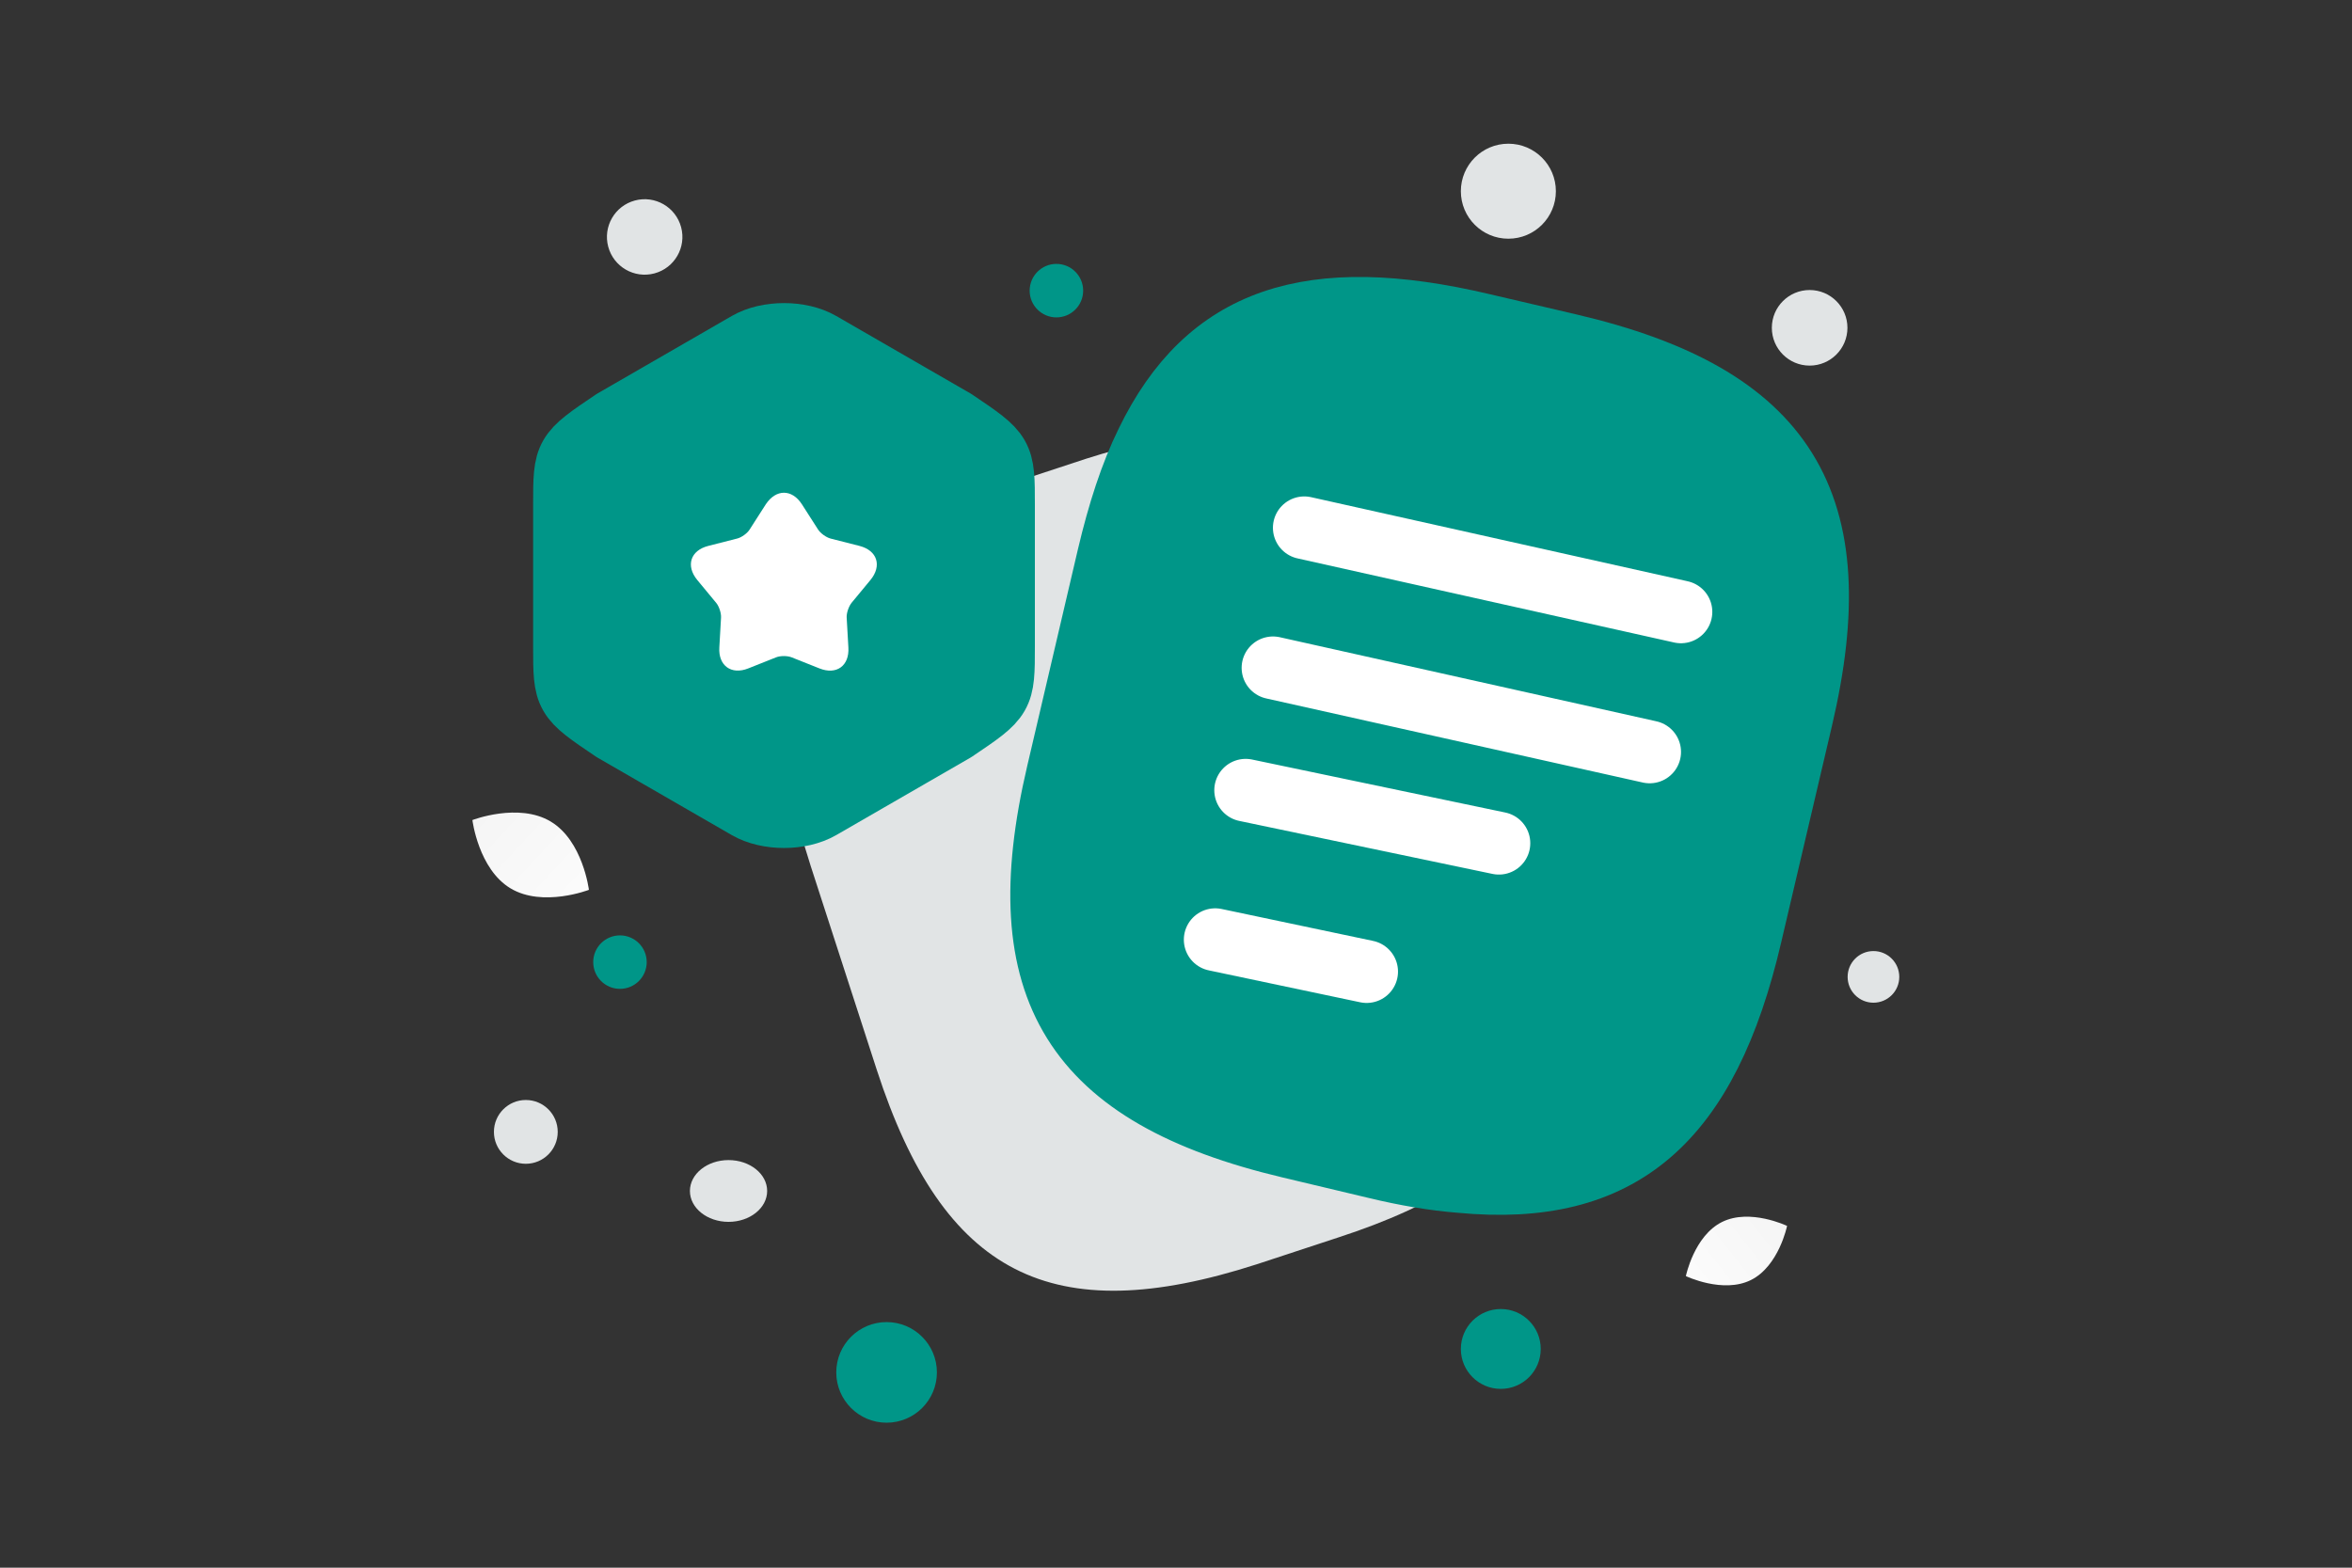 <svg width="900" height="600" viewBox="0 0 900 600" fill="none" xmlns="http://www.w3.org/2000/svg"><rect x="0" y="0" width="900" height="600" fill="#333333" stroke="none"/><path fill="transparent" d="M0 0h900v600H0z"/><path d="M558.715 452.201c-12.269 8.311-27.704 15.237-46.503 21.372l-31.266 10.29c-78.56 25.329-119.918 4.155-145.445-74.405l-25.329-78.165c-25.33-78.56-4.354-120.116 74.206-145.445l31.266-10.29c8.114-2.573 15.831-4.749 23.153-6.135-5.937 12.071-10.686 26.715-14.644 43.535l-19.392 82.914c-19.393 82.716 6.134 123.48 88.652 143.071l33.245 7.915c11.477 2.771 22.163 4.552 32.057 5.343z" fill="#E1E4E5"/><path d="m689.318 275.092-19.393 82.716c-16.622 71.436-49.471 100.328-111.211 94.391-9.894-.791-20.58-2.572-32.057-5.343l-33.245-7.915c-82.518-19.591-108.045-60.355-88.653-143.071l19.393-82.914c3.958-16.82 8.707-31.464 14.644-43.535 23.152-47.888 62.531-60.75 128.625-45.118l33.047 7.718c82.914 19.393 108.243 60.355 88.85 143.071z" fill="#009688" stroke="#009688" stroke-width="24" stroke-linecap="round" stroke-linejoin="round"/><path d="m476.652 302.441 96.913 20.284m-86.45-67.129 144.133 32.192m-132.162-85.791 144.133 32.193M465 359.64l57.952 12.218" stroke="#fff" stroke-width="24" stroke-linecap="round" stroke-linejoin="round"/><path d="M216 193.306v53.938c0 19.752 0 19.752 18.667 32.341L286 309.213c7.705 4.45 20.295 4.45 28 0l51.333-29.628C384 266.996 384 266.996 384 247.244v-53.938c0-19.752 0-19.752-18.667-32.341L314 131.337c-7.705-4.449-20.295-4.449-28 0l-51.333 29.628C216 173.554 216 173.554 216 193.306z" fill="#009688" stroke="#009688" stroke-width="24" stroke-linecap="round" stroke-linejoin="round"/><path d="m306.837 192.981 6.186 9.658c.976 1.52 3.147 3.039 4.775 3.473l11.07 2.822c6.837 1.736 8.682 7.597 4.232 13.023l-7.271 8.791c-1.085 1.411-1.954 3.907-1.845 5.643l.651 11.396c.434 7.054-4.558 10.635-11.07 8.031l-10.635-4.233c-1.628-.651-4.341-.651-5.969 0l-10.636 4.233c-6.512 2.604-11.504-1.085-11.07-8.031l.651-11.396c.109-1.736-.759-4.341-1.845-5.643l-7.271-8.791c-4.45-5.426-2.605-11.287 4.233-13.023l11.069-2.822c1.737-.434 3.907-2.062 4.776-3.473l6.186-9.658c3.907-5.861 9.984-5.861 13.783 0z" fill="#fff"/><path d="M669.984 489.911c-10.691 5.304-24.881-1.515-24.881-1.515s3.153-15.415 13.851-20.712c10.691-5.303 24.876 1.509 24.876 1.509s-3.154 15.415-13.846 20.718z" fill="url(#a)"/><path d="M195.381 340.012c12.309 7.377 29.969.558 29.969.558s-2.309-18.778-14.626-26.147c-12.309-7.377-29.961-.566-29.961-.566s2.309 18.778 14.618 26.155z" fill="url(#b)"/><circle cx="404.237" cy="111.238" r="10.238" transform="rotate(180 404.237 111.238)" fill="#009688"/><circle cx="339.255" cy="525.254" r="19.254" transform="rotate(180 339.255 525.254)" fill="#009688"/><circle r="15.284" transform="matrix(-1 0 0 1 574.284 516.284)" fill="#009688"/><circle r="10.233" transform="matrix(-1 0 0 1 237.233 368.233)" fill="#009688"/><circle r="12.207" transform="matrix(-1 0 0 1 201.208 433.207)" fill="#E1E4E5"/><circle r="14.463" transform="matrix(-1 0 0 1 692.463 125.464)" fill="#E1E4E5"/><circle r="18.18" transform="matrix(-1 0 0 1 577.18 73.18)" fill="#E1E4E5"/><circle r="14.44" transform="scale(1 -1) rotate(-75 64.25 -206.086)" fill="#E1E4E5"/><circle r="9.882" transform="matrix(-1 0 0 1 716.882 373.882)" fill="#E1E4E5"/><ellipse rx="14.777" ry="11.821" transform="matrix(-1 0 0 1 278.777 455.821)" fill="#E1E4E5"/><defs><linearGradient id="a" x1="628.928" y1="506.455" x2="717.112" y2="436.701" gradientUnits="userSpaceOnUse"><stop stop-color="#fff"/><stop offset="1" stop-color="#EEE"/></linearGradient><linearGradient id="b" x1="243.014" y1="363.759" x2="143.972" y2="271.736" gradientUnits="userSpaceOnUse"><stop stop-color="#fff"/><stop offset="1" stop-color="#EEE"/></linearGradient></defs></svg>